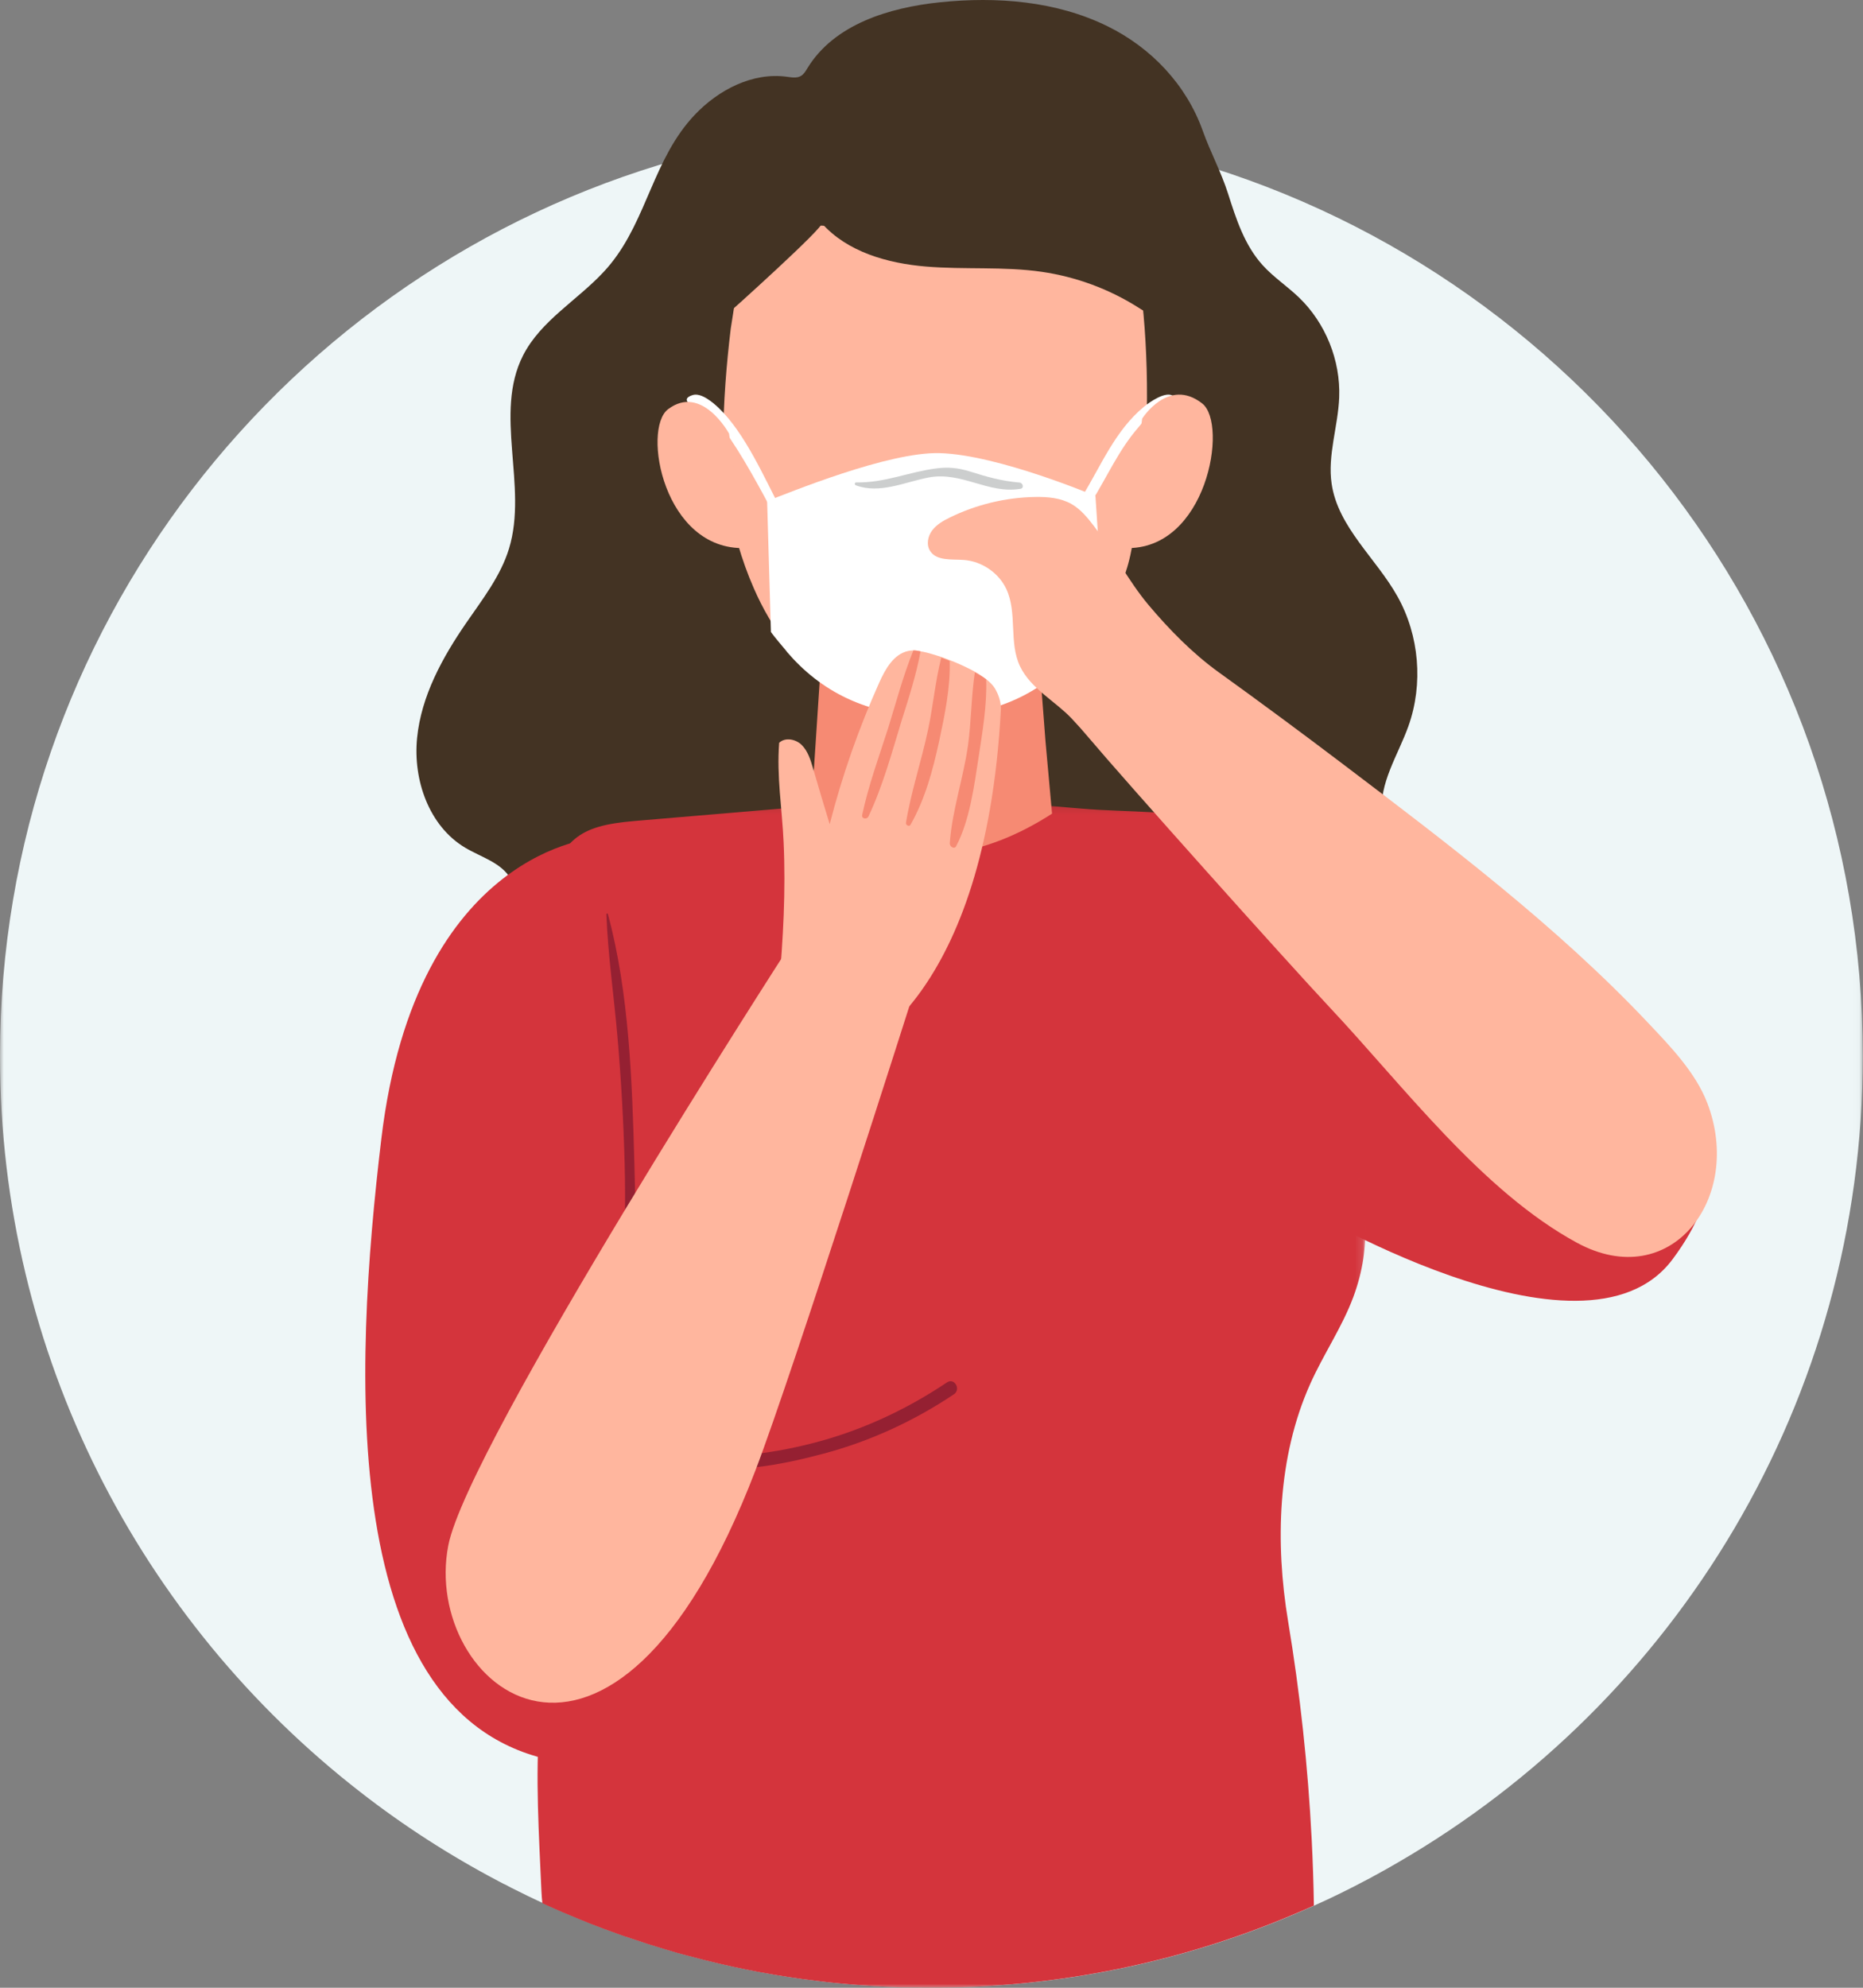 <?xml version="1.0" encoding="UTF-8"?>
<svg width="255px" height="272px" viewBox="0 0 255 272" version="1.1" xmlns="http://www.w3.org/2000/svg" xmlns:xlink="http://www.w3.org/1999/xlink">
    <rect x="0" y="0" width="255" height="272" fill="#808080" stroke="none"/>
    <!-- Generator: Sketch 59.1 (86144) - https://sketch.com -->
    <title>Group 61</title>
    <desc>Created with Sketch.</desc>
    <defs>
        <polygon id="path-1" points="0 0.051 254.972 0.051 254.972 255 0 255"></polygon>
        <polygon id="path-3" points="0.006 0.121 118.882 0.121 118.882 162 0.006 162"></polygon>
    </defs>
    <g id="Page-1" stroke="none" stroke-width="1" fill="none" fill-rule="evenodd">
        <g id="Extra-large:-Desktops---12-col" transform="translate(-640, -596)">
            <g id="Group-61" transform="translate(640, 596)">
                <g id="Group-3" transform="translate(0, 17)">
                    <mask id="mask-2" fill="white">
                        <use xlink:href="#path-1"></use>
                    </mask>
                    <g id="Clip-2"></g>
                    <path d="M254.972,127.526 C254.972,174.67 229.368,215.842 191.322,237.869 C190.338,238.447 189.331,239.015 188.324,239.559 C188.266,239.594 188.208,239.628 188.15,239.651 C187.826,239.837 187.513,240.01 187.189,240.173 C184.759,241.469 182.293,242.684 179.77,243.807 C178.74,244.27 177.71,244.722 176.668,245.149 C161.551,251.504 144.93,255 127.475,255 C126.664,255 125.854,254.988 125.032,254.977 L123.412,254.954 C122.879,254.919 122.347,254.907 121.814,254.884 C120.298,254.803 118.77,254.722 117.265,254.607 C116.617,254.548 115.969,254.491 115.309,254.433 C114.661,254.363 114.013,254.317 113.365,254.236 C112.844,254.166 112.3,254.12 111.756,254.039 C111.165,253.97 110.587,253.889 109.997,253.819 C104.811,253.113 99.718,252.083 94.764,250.752 C94.151,250.601 93.537,250.428 92.924,250.266 C92.391,250.104 91.836,249.942 91.303,249.791 C89.729,249.329 88.178,248.831 86.65,248.309 C86.036,248.125 85.423,247.905 84.809,247.684 C83.559,247.245 82.333,246.782 81.094,246.307 C80.597,246.11 80.087,245.902 79.577,245.694 C79.126,245.508 78.686,245.323 78.27,245.149 C77.575,244.872 76.904,244.583 76.209,244.27 C75.631,244.027 75.052,243.749 74.461,243.483 C74.184,243.356 73.895,243.217 73.605,243.089 C73.57,243.077 73.524,243.054 73.489,243.032 C72.656,242.638 71.834,242.256 71.012,241.828 C70.376,241.527 69.739,241.203 69.102,240.855 C69.079,240.855 69.068,240.855 69.056,240.844 C68.859,240.739 68.651,240.647 68.454,240.531 C68.385,240.496 68.327,240.462 68.257,240.428 C61.591,236.92 55.259,232.845 49.344,228.239 C19.33,204.939 0,168.489 0,127.526 C0,69.177 39.204,19.995 92.692,4.843 C93.537,4.612 94.37,4.38 95.216,4.16 C105.529,1.475 116.328,0.051 127.475,0.051 C137.417,0.051 147.083,1.185 156.354,3.339 C156.979,3.489 157.592,3.639 158.206,3.79 C213.777,17.518 254.972,67.707 254.972,127.526" id="Fill-1" fill="#EEF6F7" mask="url(#mask-2)"></path>
                </g>
                <path d="M82.633,37.199 C79.002,41.108 74.02,43.882 71.598,48.631 C67.543,56.582 72.28,66.518 69.676,75.059 C68.531,78.817 66.051,81.991 63.823,85.225 C60.549,89.977 57.663,95.231 57.089,100.978 C56.515,106.725 58.719,113.053 63.673,115.999 C65.875,117.309 68.654,118.051 69.918,120.284 C70.694,121.654 70.713,123.306 70.956,124.863 C71.759,130.013 75.573,134.401 80.283,136.437 C82.53,137.409 85.108,137.193 87.25,138.209 C89.392,139.224 91.072,141.166 93.37,142.134 C102.29,145.891 112.671,143.475 121.992,146.07 C129.474,148.154 135.746,153.314 143.051,155.954 C147.852,157.689 152.533,157.857 157.561,157.728 C161.108,157.636 164.369,158.373 167.959,157.743 C175.574,156.406 182.691,152.118 187.268,145.845 C193.181,137.742 194.661,126.582 191.066,117.211 C190.334,115.302 189.398,113.431 189.177,111.399 C188.718,107.182 191.362,103.344 192.783,99.348 C194.83,93.591 194.27,86.957 191.288,81.626 C188.353,76.38 183.151,72.159 182.271,66.21 C181.689,62.282 183.15,58.351 183.304,54.384 C183.501,49.313 181.437,44.196 177.781,40.69 C176.19,39.165 174.324,37.936 172.842,36.305 C170.347,33.56 169.201,29.974 168.095,26.507 C167.133,23.494 165.682,20.851 164.631,17.903 C162.379,11.59 157.582,6.539 151.602,3.596 C144.58,0.14 136.456,-0.491 128.674,0.311 C121.714,1.028 114.189,3.326 110.531,9.308 C110.282,9.715 110.036,10.153 109.625,10.394 C109.057,10.726 108.347,10.591 107.695,10.502 C103.014,9.863 98.334,12.289 95.082,15.726 C89.444,21.687 88.591,29.918 83.59,36.098 C83.284,36.476 82.964,36.842 82.633,37.199" id="Fill-4" fill="#433323"></path>
                <path d="M177.106,164.501 C177.106,164.501 216.736,188.681 228.936,172.317 C243.165,153.232 224.588,143.504 207.988,131.223 C191.387,118.942 170.043,113 170.043,113 C170.043,113 164.995,158.908 177.106,164.501" id="Fill-6" fill="#D4343C"></path>
                <path d="M142,110.344 C141.21,123.713 137.426,146.028 129.334,146 C121.084,145.972 113,110.402 113,110.402 L113.67,98.807 L114.179,90 L140.509,90 L141.21,100.414 L142,110.344 Z" id="Fill-8" fill="#FFB69E"></path>
                <path d="M142,101.106 C138.575,103.525 134.313,105 128.984,105 C122.597,105 117.722,102.876 114,99.547 L114.517,91 L141.287,91 L142,101.106 Z" id="Fill-10" fill="#F68A73"></path>
                <path d="M156.164,67.077 C156.094,67.625 156.016,68.137 155.911,68.615 C155.28,72.004 155.176,75.027 154.073,78.312 C154.064,78.329 154.064,78.338 154.056,78.355 C153.653,79.537 153.215,80.718 152.725,81.874 C151.833,83.994 150.757,86.045 149.409,87.895 L148.858,88.669 C144.378,94.134 137.92,98 128.444,98 C119.335,98 112.983,94.429 108.547,89.285 C108.467,89.172 108.397,89.103 108.328,88.99 C107.164,87.6 106.131,86.097 105.221,84.524 C104.46,83.229 103.786,81.891 103.191,80.527 C101.45,76.574 100.33,72.421 99.621,68.615 C99.184,66.13 99,63.22 99,60.118 C99,55.192 99.437,49.796 100.024,44.948 C100.907,39.595 101.126,35.764 103.217,33.322 C105.387,30.768 110.384,30.698 113.761,30.95 C116.36,31.133 118.828,32.262 121.356,32.879 C126.501,34.156 131.857,33.322 136.923,31.828 C139.828,30.985 142.768,29.934 145.813,30.003 C149.742,30.073 154.44,31.645 155.911,38.057 C155.911,38.092 155.911,38.171 155.946,38.171 C157.153,46.121 157.45,58.693 156.164,67.077" id="Fill-12" fill="#FFB69E"></path>
                <path d="M130,67.976 C130.031,67.976 130.031,68.024 130,68.024 C129.969,68.024 129.969,67.976 130,67.976" id="Fill-14" fill="#594E8A"></path>
                <path d="M134.501,78.087 C132.597,77.902 130.747,78.4 128.822,78.306 C126.639,78.199 124.85,77.542 122.804,77.021 C122.22,76.873 121.711,77.538 122.191,77.873 C125.078,79.884 131.781,81.009 134.848,78.763 C135.197,78.508 134.887,78.124 134.501,78.087" id="Fill-16" fill="#F68A73"></path>
                <path d="M112.476,30.543 C115.964,34.475 121.475,36.032 126.749,36.474 C132.022,36.915 137.363,36.437 142.599,37.196 C147.253,37.87 151.759,39.529 155.724,42.028 C156.493,42.513 157.27,43.04 158.166,43.21 C160.03,43.564 161.906,42.182 162.594,40.435 C163.282,38.688 163.009,36.708 162.422,34.926 C160.705,29.711 156.438,25.567 151.494,23.07 C146.55,20.574 140.962,19.577 135.424,19.185 C125.448,18.478 115.126,19.719 106.251,24.273 C97.375,28.827 90.117,36.992 88.178,46.684 C86.5,55.084 97.177,45.057 98.903,43.561 C100.128,42.498 112.896,31.016 112.476,30.543" id="Fill-18" fill="#433323"></path>
                <g id="Group-22" transform="translate(68, 110)">
                    <mask id="mask-4" fill="white">
                        <use xlink:href="#path-3"></use>
                    </mask>
                    <g id="Clip-21"></g>
                    <path d="M111.33,79.386 C106.826,89.445 106.547,101.191 108.3,111.797 C109.949,121.693 111.028,131.682 111.539,141.695 C111.69,144.707 111.794,147.731 111.84,150.755 C110.808,151.22 109.775,151.673 108.73,152.103 C93.571,158.488 76.903,162 59.399,162 C58.586,162 57.774,161.988 56.949,161.977 L55.325,161.953 C54.791,161.918 54.257,161.907 53.723,161.884 C52.202,161.802 50.67,161.721 49.161,161.605 C48.511,161.546 47.861,161.488 47.199,161.43 C46.549,161.36 45.899,161.314 45.249,161.232 C44.727,161.162 44.181,161.116 43.636,161.035 C43.044,160.965 42.464,160.884 41.872,160.814 C36.672,160.105 31.564,159.069 26.597,157.732 C25.982,157.581 25.366,157.406 24.751,157.244 C24.217,157.081 23.66,156.918 23.126,156.767 C21.547,156.302 19.992,155.802 18.46,155.278 C17.844,155.092 17.23,154.872 16.614,154.65 C15.36,154.208 14.131,153.743 12.888,153.266 C12.39,153.069 11.878,152.859 11.368,152.65 C10.915,152.464 10.474,152.278 10.056,152.103 C9.36,151.825 8.686,151.534 7.99,151.22 C7.41,150.976 6.83,150.696 6.237,150.429 C6.18,149.882 6.133,149.348 6.11,148.801 C5.784,141.335 5.239,132.927 5.866,125.6 C6.563,117.425 7.108,109.936 6.04,101.679 C4.508,89.771 1.397,78.095 0.26,66.129 C-0.774,55.383 1.618,44.475 2.581,33.683 C3.208,26.636 3.893,19.449 6.249,12.739 C9.023,4.855 10.985,3.005 18.866,2.343 C18.866,2.343 39.736,0.575 39.748,0.575 C39.748,0.575 42.58,0.319 42.591,0.319 L58.354,2.866 L61.361,3.342 L73.85,0.121 L75.544,0.261 L78.307,0.505 L80.002,0.645 C86.49,1.203 93.199,0.796 99.525,2.598 C105.503,4.296 106.629,8.099 107.441,13.937 C108.161,19.147 109.368,24.287 110.564,29.404 C113.651,42.58 122.519,53.267 117.238,67.477 C115.694,71.629 113.141,75.327 111.33,79.386" id="Fill-20" fill="#D4343C" mask="url(#mask-4)"></path>
                </g>
                <path d="M144,111.34 C124.278,124.041 111,111.398 111,111.398 L111.763,99.805 L112.342,91 L142.303,91 L143.101,101.412 L144,111.34 Z" id="Fill-23" fill="#F68A73"></path>
                <path d="M143,101.106 C139.208,103.525 134.489,105 128.589,105 C121.518,105 116.121,102.876 112,99.547 L112.573,91 L142.211,91 L143,101.106 Z" id="Fill-25" fill="#F68A73"></path>
                <path d="M130,67.976 C130.031,67.976 130.031,68.024 130,68.024 C129.969,68.024 129.969,67.976 130,67.976" id="Fill-27" fill="#594E8A"></path>
                <path d="M134.501,77.087 C132.597,76.902 130.747,77.4 128.822,77.306 C126.639,77.199 124.85,76.542 122.804,76.021 C122.22,75.873 121.711,76.538 122.191,76.873 C125.078,78.884 131.781,80.009 134.848,77.763 C135.197,77.508 134.887,77.124 134.501,77.087" id="Fill-29" fill="#F68A73"></path>
                <path d="M106.099,70.701 C104.224,67.16 101.525,62.121 99.159,58.909 C98.634,58.199 98.061,57.498 97.431,56.894 C97.039,56.519 92.122,54.939 94.789,54.066 C95.97,53.68 97.605,55.086 98.397,55.847 C101.967,59.282 104.571,65.275 106.872,69.668 C107.306,70.493 106.533,71.517 106.099,70.701" id="Fill-31" fill="#FFFFFF"></path>
                <path d="M99.79,59.331 C99.79,59.331 96.077,52.505 91.447,55.992 C87.84,58.708 90.838,75.381 102,74.993 L99.79,59.331 Z" id="Fill-33" fill="#FFB69E"></path>
                <path d="M149.409,68.66 C151.509,65.293 153.123,61.588 155.773,58.533 C156.289,57.939 156.97,56.975 157.725,56.627 C158.371,56.33 158.948,56.589 159.541,56.397 C160.325,56.144 161.675,55.031 160.601,54.205 C159.604,53.439 157.351,55.022 156.626,55.621 C152.628,58.887 150.683,63.782 148.107,67.96 C147.621,68.745 148.923,69.437 149.409,68.66" id="Fill-35" fill="#FFFFFF"></path>
                <path d="M151,83.962 C150.108,86.083 149.929,86.016 148.58,87.871 L148.034,88.649 C143.561,94.124 137.104,98 127.636,98 C118.535,98 112.19,94.413 107.762,89.259 C107.684,89.148 107.617,89.082 107.539,88.971 C106.781,88.049 106.134,87.327 105.521,86.483 L105,68.564 C107.978,67.442 121.547,61.816 128.617,62.005 C136.636,62.227 149.941,67.88 149.941,67.88 L151,83.962 Z" id="Fill-37" fill="#FFFFFF"></path>
                <path d="M156.336,57.284 C156.336,57.284 159.923,51.578 164.553,55.209 C168.16,58.037 165.162,75.397 154,74.993 L156.336,57.284 Z" id="Fill-39" fill="#FFB69E"></path>
                <path d="M139.554,66.036 C136.99,65.804 135.145,65.263 132.746,64.514 C131.182,64.025 129.815,63.884 128.167,64.095 C124.373,64.58 121.115,66.083 117.199,66.016 C116.95,66.012 116.938,66.33 117.144,66.408 C120.404,67.639 123.896,65.944 127.108,65.338 C131.657,64.48 135.198,67.621 139.675,66.888 C140.211,66.8 140.023,66.079 139.554,66.036" id="Fill-41" fill="#CCCECE"></path>
                <path d="M149.019,100.944 C148.259,100.041 147.481,99.161 146.676,98.312 C144.418,95.931 141.067,94.221 139.613,91.168 C138.063,87.911 139.272,83.876 137.746,80.609 C136.711,78.394 134.405,76.811 131.94,76.624 C130.277,76.498 128.209,76.787 127.313,75.4 C126.767,74.556 126.984,73.394 127.586,72.587 C128.188,71.781 129.1,71.261 130.01,70.815 C133.62,69.045 137.632,68.077 141.664,68.004 C143.375,67.973 145.157,68.12 146.643,68.96 C147.917,69.68 148.86,70.844 149.745,72 C152.395,75.461 154.451,79.509 157.22,82.8 C160.032,86.141 163.259,89.432 166.821,91.996 C172.538,96.112 178.201,100.3 183.813,104.554 C198.259,115.506 213.064,126.715 225.521,139.897 C228.577,143.131 232.075,146.729 233.69,150.943 C238.679,163.959 228.7,177.031 215.847,170.058 C202.863,163.013 192.032,148.533 182.143,138 C175.925,131.376 153.736,106.544 149.019,100.944" id="Fill-43" fill="#FFB69E"></path>
                <path d="M81.744,114.643 C81.744,114.643 56.962,116.007 52.199,155.811 C48.448,187.151 45.899,235.504 76.214,241 L106,195.915 L84.33,114 L81.744,114.643 Z" id="Fill-45" fill="#D4343C"></path>
                <path d="M86.832,159.274 C86.527,148.049 86.128,135.875 83.208,125.086 C83.174,124.958 82.995,124.976 83,125.118 C83.212,130.717 84.032,136.278 84.514,141.852 C85.016,147.645 85.348,153.454 85.501,159.274 C85.802,170.775 84.827,182.111 84.565,193.582 C84.555,194.054 85.208,194.173 85.29,193.695 C87.218,182.53 87.141,170.607 86.832,159.274" id="Fill-47" fill="#952032"></path>
                <path d="M129.627,189.16 C124.304,192.725 118.51,195.474 112.337,197.186 C109.3,198.028 106.192,198.649 103.06,198.994 C100.14,199.315 97.156,199.225 94.26,199.695 C93.897,199.753 93.93,200.316 94.26,200.398 C100.066,201.847 107.131,200.415 112.805,198.895 C119.137,197.197 125.125,194.436 130.573,190.787 C131.572,190.118 130.635,188.486 129.627,189.16" id="Fill-49" fill="#952032"></path>
                <path d="M125,136.027 C125,136.027 115.722,138.915 107.711,130 C107.711,130 64.049,197.659 61.36,211.477 C57.632,230.63 83.665,252.66 103.396,201.22 C108.575,187.717 125,136.027 125,136.027" id="Fill-51" fill="#FFB69E"></path>
                <path d="M114.115,144.96 C117.57,144.631 134.875,136.367 136.994,97.17 C137.051,96.122 136.7,95.092 136.175,94.192 C135.737,93.511 135.079,92.964 134.365,92.503 C134.158,92.338 133.882,92.187 133.651,92.042 C133.356,91.866 133.016,91.684 132.695,91.528 C131.842,91.096 130.984,90.709 130.076,90.363 C129.666,90.195 129.276,90.053 128.886,89.912 C128.234,89.69 127.557,89.489 126.9,89.313 C126.593,89.228 126.262,89.164 125.95,89.124 C125.618,89.059 125.287,88.994 124.969,89 C124.741,89.018 124.513,89.036 124.304,89.079 C122.331,89.502 121.182,91.537 120.348,93.402 C117.539,99.655 115.268,106.137 113.566,112.785 C112.768,110.203 112.014,107.628 111.26,105.052 C110.94,103.946 110.562,102.762 109.734,101.939 C108.925,101.142 107.49,100.845 106.648,101.643 C106.292,106.304 107.047,110.572 107.256,115.234 C107.567,121.88 107.193,128.579 106.601,135.204 C106.43,137.199 105.516,139.912 106.338,141.731 C107.524,144.292 111.688,145.211 114.115,144.96" id="Fill-53" fill="#FFB69E"></path>
                <path d="M130.88,115.776 C132.748,112.228 133.342,107.525 133.96,103.535 C134.46,100.215 135.112,96.481 134.984,92.963 C134.792,92.8 134.536,92.651 134.322,92.508 C134.048,92.334 133.732,92.154 133.435,92 C132.94,95.275 132.949,98.731 132.495,102.011 C131.868,106.458 130.316,110.918 130.001,115.384 C129.969,115.86 130.636,116.27 130.88,115.776" id="Fill-55" fill="#F68A73"></path>
                <path d="M124.631,112.851 C126.654,109.279 127.687,105.377 128.559,101.363 C129.299,97.9 130.106,94.059 129.989,90.441 C129.592,90.277 129.214,90.139 128.836,90 C128.017,93.204 127.719,96.633 127.03,99.854 C126.127,104.136 124.716,108.262 124.005,112.59 C123.944,112.922 124.483,113.172 124.631,112.851" id="Fill-57" fill="#F68A73"></path>
                <path d="M118.864,111.74 C120.818,107.599 122.051,103.084 123.381,98.699 C124.355,95.607 125.415,92.362 126,89.126 C125.669,89.06 125.339,88.994 125.022,89 C123.624,92.438 122.643,96.163 121.55,99.686 C120.3,103.588 118.872,107.467 118.011,111.513 C117.901,112.063 118.656,112.159 118.864,111.74" id="Fill-59" fill="#F68A73"></path>
            </g>
        </g>
    </g>
</svg>